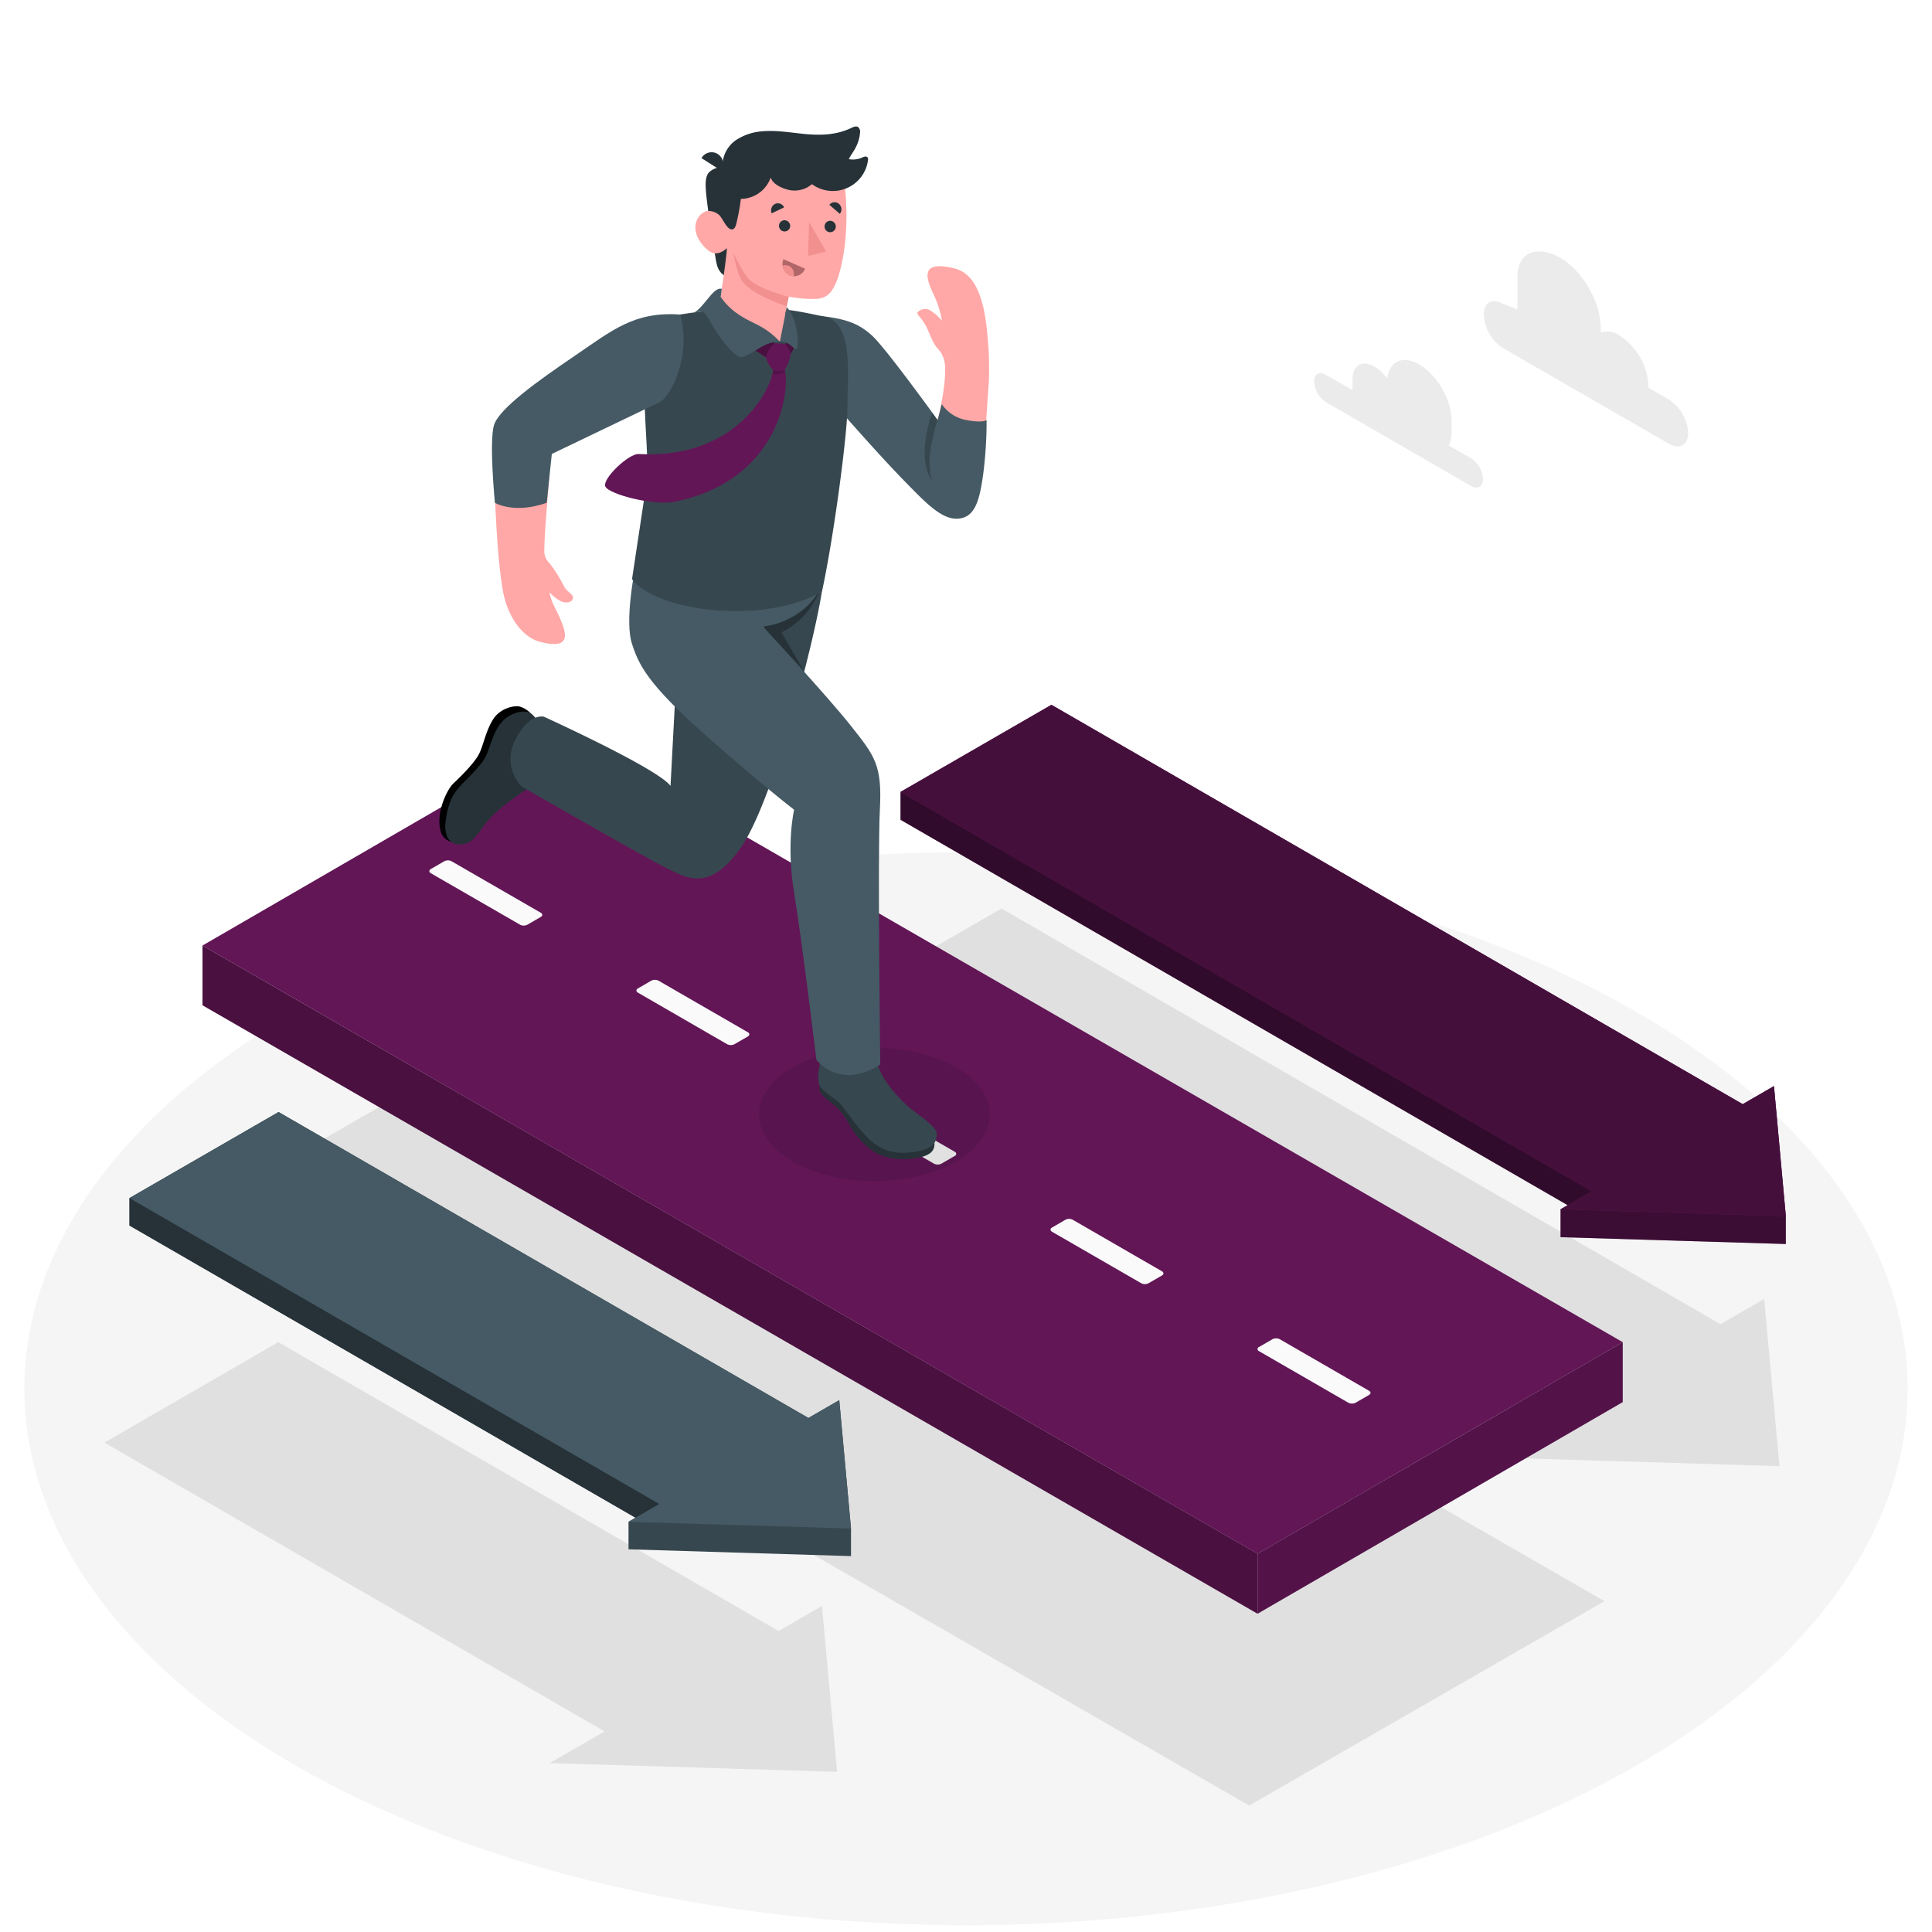 <svg class="animated" id="freepik_stories-moving-forward" xmlns="http://www.w3.org/2000/svg" viewBox="0 0 500 500" version="1.1" xmlns:xlink="http://www.w3.org/1999/xlink" xmlns:svgjs="http://svgjs.com/svgjs"><style>svg#freepik_stories-moving-forward:not(.animated) .animable {opacity: 0;}svg#freepik_stories-moving-forward.animated #freepik--Arrows--inject-40 {animation: 1.5s Infinite  linear floating;animation-delay: 0s;}svg#freepik_stories-moving-forward.animated #freepik--Character--inject-40 {animation: 1.5s Infinite  linear floating;animation-delay: 0s;}            @keyframes floating {                0% {                    opacity: 1;                    transform: translateY(0px);                }                50% {                    transform: translateY(-10px);                }                100% {                    opacity: 1;                    transform: translateY(0px);                }            }        </style><g id="freepik--Floor--inject-40" class="animable" style="transform-origin: 250px 359.4px;"><ellipse id="freepik--floor--inject-40" cx="250" cy="359.4" rx="243.71" ry="138.85" style="fill: rgb(245, 245, 245); transform-origin: 250px 359.4px;" class="animable"></ellipse></g><g id="freepik--Shadows--inject-40" class="animable" style="transform-origin: 243.765px 351.2px;"><polygon id="freepik--Shadow--inject-40" points="142.25 456.29 156.47 448.09 27.01 373.34 72.03 347.35 201.5 422.1 212.72 415.61 216.64 458.55 142.25 456.29" style="fill: rgb(224, 224, 224); transform-origin: 121.825px 402.95px;" class="animable"></polygon><polygon id="freepik--shadow--inject-40" points="385.56 377.16 399.85 368.91 213.76 261.33 259.18 235.12 445.27 342.7 456.57 336.16 460.52 379.44 385.56 377.16" style="fill: rgb(224, 224, 224); transform-origin: 337.14px 307.28px;" class="animable"></polygon><polygon id="freepik--shadow--inject-40" points="323.28 467.28 53.65 312.1 145.6 259.2 415.23 414.38 323.28 467.28" style="fill: rgb(224, 224, 224); transform-origin: 234.44px 363.24px;" class="animable"></polygon></g><g id="freepik--Clouds--inject-40" class="animable" style="transform-origin: 388.505px 95.623px;"><g id="freepik--clouds--inject-40" class="animable" style="transform-origin: 388.505px 95.623px;"><path d="M343.17,97l6.92,4c0-.31-.06-.62-.06-.92v-2c0-3.57,2.51-5,5.6-3.23A10.86,10.86,0,0,1,359,98c.51-4.48,4-6.15,8.3-3.68,4.62,2.66,8.36,9.15,8.36,14.49v3a7.94,7.94,0,0,1-.7,3.47l5.74,3.32a6.86,6.86,0,0,1,3.1,5.37c0,2-1.39,2.78-3.1,1.79l-37.49-21.64a6.87,6.87,0,0,1-3.1-5.38C340.07,96.8,341.46,96,343.17,97Z" style="fill: rgb(235, 235, 235); transform-origin: 361.955px 109.682px;" id="el9pquqaos6li" class="animable"></path><path d="M388.9,78.61l3.82,1.47V71.67c0-6.66,5.31-8.26,11.09-4.93h0c5.77,3.33,10.45,11.44,10.45,18.1v1.22a5.6,5.6,0,0,1,4.85.75h0a16.63,16.63,0,0,1,7.52,13v.56l5.32,3.07A11,11,0,0,1,436.9,112c0,3.15-2.22,4.43-4.95,2.86L388.9,90.05A11,11,0,0,1,384,81.47C384,78.31,386.17,77,388.9,78.61Z" style="fill: rgb(235, 235, 235); transform-origin: 410.45px 90.294px;" id="eltp8pjc4rj4" class="animable"></path></g></g><g id="freepik--Arrows--inject-40" class="animable" style="transform-origin: 247.84px 292.565px;"><g id="freepik--Arrow--inject-40" class="animable" style="transform-origin: 126.875px 345.255px;"><polygon points="217.2 362.35 209.22 366.97 72.09 287.79 33.51 310.05 33.51 317.17 164.48 392.78 162.66 393.84 162.66 400.96 220.24 402.72 220.24 395.59 217.2 362.35" style="fill: rgb(55, 71, 79); transform-origin: 126.875px 345.255px;" id="el2vsn8186eg7" class="animable"></polygon><polygon points="170.65 389.23 164.48 392.79 33.51 317.17 33.51 310.05 170.65 389.23" style="fill: rgb(38, 50, 56); transform-origin: 102.08px 351.42px;" id="el7454loh931h" class="animable"></polygon><polygon points="220.24 395.59 217.2 362.35 209.22 366.97 72.09 287.79 33.52 310.05 170.65 389.23 162.66 393.84 220.24 395.59" style="fill: rgb(69, 90, 100); transform-origin: 126.88px 341.69px;" id="elk7ckbhsmprl" class="animable"></polygon></g><g id="freepik--arrow--inject-40" class="animable" style="transform-origin: 347.615px 252.18px;"><polygon points="459.1 281.08 451.01 285.76 272.11 182.41 233.06 204.95 233.06 212.16 405.71 311.9 403.87 312.96 403.87 320.18 462.17 321.95 462.17 314.74 459.1 281.08" style="fill: #621656; transform-origin: 347.615px 252.18px;" id="elo3i1va8zoj8" class="animable"></polygon><g id="elj24to3ecxck"><polygon points="462.17 314.74 462.17 321.95 403.87 320.18 403.87 312.96 462.17 314.74" style="opacity: 0.4; transform-origin: 433.02px 317.455px;" class="animable" id="el187txvvz35x"></polygon></g><g id="elfa0305nwuch"><polygon points="411.96 308.3 405.71 311.9 233.06 212.16 233.06 204.95 411.96 308.3" style="opacity: 0.5; transform-origin: 322.51px 258.425px;" class="animable" id="el7g7albowdjh"></polygon></g><polygon points="462.17 314.74 459.1 281.08 451.01 285.76 272.11 182.41 233.06 204.95 411.96 308.3 403.87 312.96 462.17 314.74" style="fill: #621656; transform-origin: 347.615px 248.575px;" id="el4ox52o4i03j" class="animable"></polygon><g id="elslgop8rruc"><polygon points="462.17 314.74 459.1 281.08 451.01 285.76 272.11 182.41 233.06 204.95 411.96 308.3 403.87 312.96 462.17 314.74" style="opacity: 0.3; transform-origin: 347.615px 248.575px;" class="animable" id="ellyoqzpjeixi"></polygon></g></g></g><g id="freepik--Road--inject-40" class="animable" style="transform-origin: 236.185px 303.785px;"><g id="freepik--arrow--inject-40" class="animable" style="transform-origin: 236.185px 303.785px;"><polygon points="52.41 244.7 52.41 260.16 325.46 417.63 325.46 402.11 52.41 244.7" style="fill: #621656; transform-origin: 188.935px 331.165px;" id="elhli8qdt3cx6" class="animable"></polygon><g id="elkfpkft328h"><polygon points="52.41 244.7 52.41 260.16 325.46 417.63 325.46 402.11 52.41 244.7" style="opacity: 0.25; transform-origin: 188.935px 331.165px;" class="animable" id="elrh2nn332x8n"></polygon></g><polygon points="419.96 347.35 146.91 189.94 52.41 244.7 325.46 402.11 419.96 347.35" style="fill: #621656; transform-origin: 236.185px 296.025px;" id="el3f78h6cj1rr" class="animable"></polygon><polygon points="325.46 402.11 325.46 417.63 419.96 362.86 419.96 347.35 325.46 402.11" style="fill: #621656; transform-origin: 372.71px 382.49px;" id="ellv7opfzafyt" class="animable"></polygon><g id="ele2xqzh3zeob"><polygon points="325.46 402.11 325.46 417.63 419.96 362.86 419.96 347.35 325.46 402.11" style="opacity: 0.15; transform-origin: 372.71px 382.49px;" class="animable" id="elaf91qd1acbo"></polygon></g><g id="freepik--Lines--inject-40" class="animable" style="transform-origin: 232.9px 292.954px;"><path d="M116.86,222.89l23.08,13.32c.53.31.53.8,0,1.1l-3.45,2a2.06,2.06,0,0,1-1.9,0L111.51,226c-.53-.31-.53-.8,0-1.1l3.45-2A2.06,2.06,0,0,1,116.86,222.89Z" style="fill: rgb(250, 250, 250); transform-origin: 125.725px 231.102px;" id="el3sqfg2s7luq" class="animable"></path><path d="M170.45,253.81l23.08,13.33c.53.3.53.79,0,1.1l-3.45,2a2.12,2.12,0,0,1-1.9,0L165.1,256.9c-.53-.3-.53-.79,0-1.1l3.45-2A2.12,2.12,0,0,1,170.45,253.81Z" style="fill: rgb(250, 250, 250); transform-origin: 179.315px 262.022px;" id="el49yqj41d3cj" class="animable"></path><path d="M224,284.74l23.08,13.33a.58.58,0,0,1,0,1.09l-3.45,2a2.14,2.14,0,0,1-1.91,0l-23.08-13.33a.58.58,0,0,1,0-1.1l3.45-2A2.14,2.14,0,0,1,224,284.74Z" style="fill: rgb(250, 250, 250); transform-origin: 232.853px 292.947px;" id="eldfbj5iudl7j" class="animable"></path><path d="M277.62,315.67,300.7,329c.53.31.53.8,0,1.1l-3.45,2a2.06,2.06,0,0,1-1.9,0l-23.08-13.32c-.53-.31-.53-.8,0-1.1l3.45-2A2.06,2.06,0,0,1,277.62,315.67Z" style="fill: rgb(250, 250, 250); transform-origin: 286.485px 323.887px;" id="elri5wni799ah" class="animable"></path><path d="M331.21,346.59l23.08,13.33c.53.3.53.79,0,1.1l-3.45,2a2.12,2.12,0,0,1-1.9,0l-23.09-13.33a.58.58,0,0,1,0-1.1l3.46-2A2.12,2.12,0,0,1,331.21,346.59Z" style="fill: rgb(250, 250, 250); transform-origin: 340.071px 354.805px;" id="ell03s0zuyte" class="animable"></path></g></g></g><g id="freepik--Character--inject-40" class="animable" style="transform-origin: 184.936px 169.195px;"><g id="freepik--character--inject-40" class="animable" style="transform-origin: 184.936px 169.195px;"><g id="freepik--shadow--inject-40"><ellipse cx="226.29" cy="288.42" rx="29.87" ry="17.24" style="opacity: 0.1; transform-origin: 226.29px 288.42px;" class="animable" id="elq22du2x1enf"></ellipse></g><path d="M137.93,185.32a6.58,6.58,0,0,0-3.29-2.42c-1.31-.43-5.08.24-7,3.23s-2.51,6.72-3.67,9-4.66,5.79-6.56,7.55-5,8.51-3.11,13.14a4,4,0,0,0,2.31,2Z" id="elmfbugbl4qeh" class="animable" style="transform-origin: 125.821px 200.301px;"></path><path d="M136.8,184.34c-1.94-.62-5.16.34-7.19,2.81-1.76,2.14-2.68,5.61-3.65,8.11a13.18,13.18,0,0,1-2.36,3.4c-2.26,2.9-5.42,4.88-6.9,8.36a19.48,19.48,0,0,0-1.36,5.53,7.47,7.47,0,0,0,.38,4c1.18,2.54,4.52,2.44,6.44.86a19.57,19.57,0,0,0,2.89-3.51c3-4,7.32-7,11.51-9.82,1.14-.78,2.41-1.49,3.48-2.37.55-.45.5-1.05.57-1.71.39-3.55.65-7.11.93-10.67C140.31,189,138.74,185,136.8,184.34Z" style="fill: rgb(38, 50, 56); transform-origin: 128.381px 201.348px;" id="elefphk1imr3w" class="animable"></path><path d="M177.08,141l-2.19,65.45c-1.51-3.33-8.48-6.22-14.24-8.21-3.7-1.27-10-4.64-14.17-6.28h0l-6.73-3.59a7.26,7.26,0,0,0-3.74,1.82c-1.38,1.19-3.9,5.54-2.07,6.85a1.79,1.79,0,0,1,.93,1.59c1.12-.65,3,.2,4.18,1a2.22,2.22,0,0,1,.93,1.25s23.41,15.87,31.16,21.05c9.53,6.38,14.79,3.72,18.38-1s10-20.73,14.3-33.6,7.49-31.51,9.94-42Z" style="fill: rgb(255, 168, 167); transform-origin: 173.529px 183.351px;" id="el5d2m70fqn3k" class="animable"></path><path d="M212.7,153.11c-2,13-12.44,53.72-20.81,66s-14.69,7.85-19.68,5.4-37.09-20.88-37.09-20.88a10.19,10.19,0,0,1-1.82-12c3.5-7.25,7.47-6.14,7.47-6.14s29.44,13.38,32.76,17.9l2.91-55Z" style="fill: rgb(55, 71, 79); transform-origin: 172.407px 187.865px;" id="elsgy7i9nsh6e" class="animable"></path><path d="M197.39,162.15l10.7,11.54-5.86-10A20.44,20.44,0,0,0,212.44,152S205,161.06,197.39,162.15Z" style="fill: rgb(38, 50, 56); transform-origin: 204.915px 162.845px;" id="eliju4olumc6" class="animable"></path><path d="M224.92,267c.36-11.58,1.13-46.39,1.26-55.18.13-9.78,1.27-13-7.8-24-10-12.08-21-25.65-21-25.65l16.36-14.79-46.56-5.78c-1.81,7.22-3.52,9.81-3.64,18.15-.08,5.82-.8,12.92,22.14,31.7C198.33,201.78,208,208.64,208,208.64s-2.85,5.14-2.68,14.59,7.06,40.56,7.72,48.87c0,.36,0,.7,0,.95,0,.41.29.58.56.85,1.15,1.15,2,3.31,2.9,4.65a4.41,4.41,0,0,0,3.78,1.93,5.31,5.31,0,0,0,3.83-2,6.29,6.29,0,0,0,1.22-2.42,5.6,5.6,0,0,0,.22-1.35,9.73,9.73,0,0,0-.31-1.4A36.79,36.79,0,0,1,224.92,267Z" style="fill: rgb(255, 168, 167); transform-origin: 194.907px 211.041px;" id="ellppmm6fg7ed" class="animable"></path><path d="M212.59,279.81c-.6.14-.57,2.13-.33,2.8s1.94,2.12,3.33,3.13A16.82,16.82,0,0,1,219.8,291a20.54,20.54,0,0,0,6,6.85c3,2,7.23,2.55,11.33,1.86,4.31-.72,4.69-2.31,4.72-3.83Z" style="fill: rgb(38, 50, 56); transform-origin: 226.975px 289.902px;" id="el7b54vjmzlrn" class="animable"></path><path d="M225.29,273.46c.31,0,.61,0,.92-.06a.44.44,0,0,1,.54.51,16.42,16.42,0,0,0,2.5,5.9,30.48,30.48,0,0,0,3.91,4.75c3.25,3.49,6.91,5.08,9,7.92.55.73.16,2.48-.21,3.12-1,1.79-4.45,2.74-8.29,2.74-5.42,0-8.07-2.71-10.6-5.5-1.78-2-4.17-5.46-5.45-7s-4.81-3.25-5.55-5.08c-.59-1.54-.2-3.78.19-5.71.37-1.76.19-3.53.8-3.4a2.81,2.81,0,0,0,0,.77c.1.23.39.41.56.59a28.61,28.61,0,0,0,2.22,2.57,2.59,2.59,0,0,0,1.65.65,1.55,1.55,0,0,0,1.41-1c.24-.66.23-.71.83-.9a16.62,16.62,0,0,1,1.7-.37A34.92,34.92,0,0,1,225.29,273.46Z" style="fill: rgb(55, 71, 79); transform-origin: 227.096px 284.992px;" id="elhc4oh1ctfvq" class="animable"></path><path d="M165.86,140.22c-2.19,8.69-4.07,20.89-2.33,26.31s3.94,10.3,18.63,23.34,23.36,19.69,23.36,19.69-2.11,8.72,0,21.56,5.76,43.14,5.76,43.14,5.73,8,16.53,1.26c0,0-.71-54.45-.1-66s-1.28-13.83-7.54-21.73-22.78-25.68-22.78-25.68c4.84-.27,15-4.39,16.36-14.79Z" style="fill: rgb(69, 90, 100); transform-origin: 195.333px 209.22px;" id="ely7hqnkmlgtl" class="animable"></path><path d="M255.5,86.31c-1-11.12-4-15.77-8.64-16.88-7.44-1.76-8,1-5.39,6.46A26.78,26.78,0,0,1,243.78,83,13.5,13.5,0,0,0,241,80.5a2.64,2.64,0,0,0-3.55.35c-.33.47.89,1.2,2,3.2,1.46,2.55,1.52,4.44,3.74,6.72a7.41,7.41,0,0,1,1.39,4c.17,4-.77,9.4-2.07,14.61-3.88-5.5-8.19-11.08-11.44-15.46-6-8-8.82-10.52-17.71-11.91l3,19.84s22.4,29.71,28.65,31.48c2.66.75,4.74.28,6-1.11h0l.06-.06.07-.09c1.87-2.14,3-8.67,3.65-17.95h0c.42-4.64.74-9.89,1.13-15.53A87,87,0,0,0,255.5,86.31Z" style="fill: rgb(255, 168, 167); transform-origin: 234.669px 101.293px;" id="elpxl9hrxopr" class="animable"></path><path d="M212,81.71c6.88.81,10.09,1.89,13.66,5.12s17,21.87,17,21.87l1.07-4.1a9.81,9.81,0,0,0,6.33,4.1c4.42.86,5.27,0,5.27,0a106.81,106.81,0,0,1-.85,13.77c-1,7.55-2.33,11.48-6.58,11.76s-8.43-4.21-14.21-10.13c-6.44-6.6-16.6-18.23-16.6-18.23Z" style="fill: rgb(69, 90, 100); transform-origin: 233.665px 107.976px;" id="el4iwf77ah7u4" class="animable"></path><path d="M242.58,108.7s-1.06,3.82-1.53,6.2c-.32,1.59-.94,5.95.13,9.47,0,0-2-2.41-1.86-7.76a32.58,32.58,0,0,1,1.91-9.78Z" style="fill: rgb(55, 71, 79); transform-origin: 240.946px 115.6px;" id="ellzus2vxzz4p" class="animable"></path><path d="M219.33,105.06c-.05-7.47,1.69-21.25-5.65-23-10.12-2.36-13.88-2.36-20.38-2.36A140.84,140.84,0,0,0,172,82.1c-3.55.38-5.21,5.48-5.21,18,0,9.5.79,14.76.78,23.24l-4,26.53c5.81,8.06,33.29,12.17,49.15,3.26C215.92,138.27,219.37,111.73,219.33,105.06Z" style="fill: rgb(55, 71, 79); transform-origin: 191.523px 118.927px;" id="elu1bnhfkipmg" class="animable"></path><path d="M183.41,56.32l1.94,11.42c.47,2.65,1.87,4.08,4.56,4.28l3.59.26,1.23-16.92Z" style="fill: rgb(38, 50, 56); transform-origin: 189.07px 63.82px;" id="elosotv4yn5bd" class="animable"></path><path d="M187.83,43.33a5,5,0,0,0-4.19,1.14c-1.89,1.67-.72,6.25.11,14l4.34-.21Z" style="fill: rgb(38, 50, 56); transform-origin: 185.357px 50.858px;" id="el7kdf743s2aa" class="animable"></path><path d="M189.3,58.34c-.85.42-1.88-1.21-2.8-2.32s-4.06-2.77-5.92.52.87,7,3.07,8.52,4.47-.85,4.47-.85c-.16,3.18-1.07,8.07-2.05,16.12,2.94,5.6,11.13,5.83,15.76,8.09a7.69,7.69,0,0,0,1.38-7l.92-4.64a35,35,0,0,0,4.79.55c2.9.07,5.45.46,7.37-4,2.1-4.94,3.39-14.31,2.48-23.82-1.17-12.2-15.48-13.13-23.45-8.89S189.3,58.34,189.3,58.34Z" style="fill: rgb(255, 168, 167); transform-origin: 199.514px 63.374px;" id="elft98agb3azk" class="animable"></path><path d="M187,42.28a8.1,8.1,0,0,1,3.44-6A14.19,14.19,0,0,1,197.05,34c3.57-.36,7.16.26,10.74.63,4.34.45,8.53.4,12.55-1.53.55-.26,1.21-.55,1.72-.23a1.58,1.58,0,0,1,.51,1.51,9.86,9.86,0,0,1-1,3.56c-.54,1.14-1.35,2.13-1.9,3.25a6,6,0,0,0,3.43-.4,2.55,2.55,0,0,1,.76-.27.71.71,0,0,1,.71.28,1,1,0,0,1,.07.63,9.17,9.17,0,0,1-14.51,6.23,6.91,6.91,0,0,1-6,1.49c-.92-.22-4-1.11-4.67-3.2a8.28,8.28,0,0,1-7.72,5.52A56.66,56.66,0,0,1,190.53,58c-.25,1-.79,1.79-1.8,1.14-.84-.55-1.81-2.53-2.41-3.35-.18-.25-.21-.65-.27-1.8a46,46,0,0,1,.35-7C186.56,45.41,186.74,43.84,187,42.28Z" style="fill: rgb(38, 50, 56); transform-origin: 205.348px 46.053px;" id="eljbgp50ja2di" class="animable"></path><path d="M186.75,44.22l-5.2-3.3a3,3,0,0,1,4.2-1.06A3.23,3.23,0,0,1,186.75,44.22Z" style="fill: rgb(38, 50, 56); transform-origin: 184.379px 41.811px;" id="elup55nadk74" class="animable"></path><path d="M192.12,72.85c-1.52-1.93-2.29-7.45-2.29-7.45.33,1,2.66,5.54,4,6.88,2.63,2.57,10.27,4.54,10.27,4.54l-.49,2.42C201.87,78.71,194.75,76.18,192.12,72.85Z" style="fill: rgb(242, 143, 143); transform-origin: 196.965px 72.32px;" id="elox6beiwpax" class="animable"></path><path d="M204.5,58.56A1.45,1.45,0,1,1,203.13,57,1.49,1.49,0,0,1,204.5,58.56Z" style="fill: rgb(38, 50, 56); transform-origin: 203.053px 58.448px;" id="el4ehlk3rtmzk" class="animable"></path><path d="M202.92,53.67l-3.2,1.54a1.87,1.87,0,0,1,.86-2.43A1.74,1.74,0,0,1,202.92,53.67Z" style="fill: rgb(38, 50, 56); transform-origin: 201.239px 53.912px;" id="el8kplysufwz7" class="animable"></path><path d="M202.76,67.08l5.6,2.46a3,3,0,0,1-4,1.68A3.21,3.21,0,0,1,202.76,67.08Z" style="fill: rgb(177, 102, 104); transform-origin: 205.437px 69.275px;" id="elzaq98aoxgfg" class="animable"></path><path d="M203.23,68.62a2.09,2.09,0,0,0-.67.12,3.12,3.12,0,0,0,1.81,2.48,2.75,2.75,0,0,0,1,.23,1.91,1.91,0,0,0,.09-.64A2.23,2.23,0,0,0,203.23,68.62Z" style="fill: rgb(242, 143, 143); transform-origin: 204.01px 70.035px;" id="el5g4ngovfa95" class="animable"></path><path d="M217.35,55.34,214.64,53a1.72,1.72,0,0,1,2.48-.24A1.87,1.87,0,0,1,217.35,55.34Z" style="fill: rgb(38, 50, 56); transform-origin: 216.201px 53.84px;" id="elvanm2fenh0o" class="animable"></path><path d="M216.3,58.73a1.45,1.45,0,1,1-2.9-.17,1.47,1.47,0,0,1,1.53-1.42A1.48,1.48,0,0,1,216.3,58.73Z" style="fill: rgb(38, 50, 56); transform-origin: 214.851px 58.62px;" id="elfn4rgpz3hv" class="animable"></path><polygon points="209.4 57.51 209.12 66.25 213.8 65.09 209.4 57.51" style="fill: rgb(242, 143, 143); transform-origin: 211.46px 61.88px;" id="elqanuz0mr6zg" class="animable"></polygon><path d="M145,160.18c-1.3-3.05-2.21-4-2.8-6.88a13.07,13.07,0,0,0,2.72,2.19c1.23.63,2.88.62,3.31-.49s-1.46-1.79-2.16-3.07a37.68,37.68,0,0,0-3.87-6.2,4.22,4.22,0,0,1-1.34-3c.14-8.17,1.36-17,1.6-25.33,6-4.26,19.56-10,25-13.46a16.09,16.09,0,0,0,4.31-3.06c2.26-2.43,3.44-8.36,3.77-13.57.27-4.1-.64-5.68-.64-5.68A20.32,20.32,0,0,0,165.73,83c-2.34,1-7.24,3.58-17,9.66a88.42,88.42,0,0,0-19.37,15.92c-2.53,2.9-1,26.59-.59,32.2.21,3.05.65,7.73,1.31,11.74,1.12,6.77,4.93,12.41,9.8,13.62C147.6,168.11,146.79,164.32,145,160.18Z" style="fill: rgb(255, 168, 167); transform-origin: 151.763px 124.119px;" id="elcfw7esndm24" class="animable"></path><path d="M176,81.4c-11.89-.82-17.55,4.09-27.15,10.61s-19.69,13.73-21,18,.23,20.11.23,20.11,4.92,3,13.41,0l1.32-12.64,28-13.44C173.44,102.66,179.11,92.24,176,81.4Z" style="fill: rgb(69, 90, 100); transform-origin: 152.115px 106.382px;" id="el77okckaqeaf" class="animable"></path><path d="M204.63,91.54a6.3,6.3,0,0,0,1.25-3.26l-2-2.15-.62,2.93Z" style="fill: #621656; transform-origin: 204.57px 88.835px;" id="elmko89l9t1eg" class="animable"></path><g id="el4t9sm60mxaf"><path d="M204.63,91.54a6.3,6.3,0,0,0,1.25-3.26l-2-2.15-.62,2.93Z" style="opacity: 0.25; transform-origin: 204.57px 88.835px;" class="animable" id="elnxdarae8b5"></path></g><polygon points="200.45 88.86 195.08 84.22 189.85 86.93 198.26 92.53 200.45 88.86" style="fill: #621656; transform-origin: 195.15px 88.375px;" id="el0j64x8efnmrh" class="animable"></polygon><g id="elwmsvedfgnro"><polygon points="200.45 88.86 195.08 84.22 189.85 86.93 198.26 92.53 200.45 88.86" style="opacity: 0.25; transform-origin: 195.15px 88.375px;" class="animable" id="elrirezjs5o4o"></polygon></g><path d="M186.8,74.76l-.29,2.08c3.26,4.66,7.32,6,10.32,7.65a20.49,20.49,0,0,1,5,3.93,9.07,9.07,0,0,0-4.28,1.11c-2.39,1.27-4.8,3.16-6,2.88s-3.66-2.68-6.44-7c-1.12-1.74-2.1-3.92-3.3-4.81l-2.1.27C182.53,79.08,184.66,74.17,186.8,74.76Z" style="fill: rgb(69, 90, 100); transform-origin: 190.77px 83.575px;" id="elrp2sajzk3zc" class="animable"></path><path d="M201.83,88.42c3,0,3.7,2.47,4.36,1.81s.26-8-2.59-10.73Z" style="fill: rgb(69, 90, 100); transform-origin: 204.148px 84.921px;" id="el12usfgwnpjvj" class="animable"></path><path d="M165.29,117.5c25.86,1.44,34.61-17.58,34.78-21.86l3,0c1.46,5.34-1.25,28.68-28.57,34.25-5.58,1-17-2-17.84-4S162.71,117.36,165.29,117.5Z" style="fill: #621656; transform-origin: 179.986px 112.864px;" id="ellsko3r8h00h" class="animable"></path><g id="elitmsc1k91tq"><path d="M203.18,96.12c0-.15-.07-.3-.1-.43l-3,0L200,96.89A5.07,5.07,0,0,0,203.18,96.12Z" style="opacity: 0.15; transform-origin: 201.59px 96.3px;" class="animable" id="eljhrfk9g43v"></path></g><path d="M200.45,88.86a12.91,12.91,0,0,1,2.82.2,6.9,6.9,0,0,1,1.36,2.48,10.36,10.36,0,0,1-1.55,4.15,3.62,3.62,0,0,1-3,0,6.28,6.28,0,0,1-1.81-3.11A5.67,5.67,0,0,1,200.45,88.86Z" style="fill: #621656; transform-origin: 201.45px 92.433px;" id="elw4je53rf0zo" class="animable"></path></g></g><defs>     <filter id="active" height="200%">         <feMorphology in="SourceAlpha" result="DILATED" operator="dilate" radius="2"></feMorphology>                <feFlood flood-color="#32DFEC" flood-opacity="1" result="PINK"></feFlood>        <feComposite in="PINK" in2="DILATED" operator="in" result="OUTLINE"></feComposite>        <feMerge>            <feMergeNode in="OUTLINE"></feMergeNode>            <feMergeNode in="SourceGraphic"></feMergeNode>        </feMerge>    </filter>    <filter id="hover" height="200%">        <feMorphology in="SourceAlpha" result="DILATED" operator="dilate" radius="2"></feMorphology>                <feFlood flood-color="#ff0000" flood-opacity="0.5" result="PINK"></feFlood>        <feComposite in="PINK" in2="DILATED" operator="in" result="OUTLINE"></feComposite>        <feMerge>            <feMergeNode in="OUTLINE"></feMergeNode>            <feMergeNode in="SourceGraphic"></feMergeNode>        </feMerge>            <feColorMatrix type="matrix" values="0   0   0   0   0                0   1   0   0   0                0   0   0   0   0                0   0   0   1   0 "></feColorMatrix>    </filter></defs></svg>